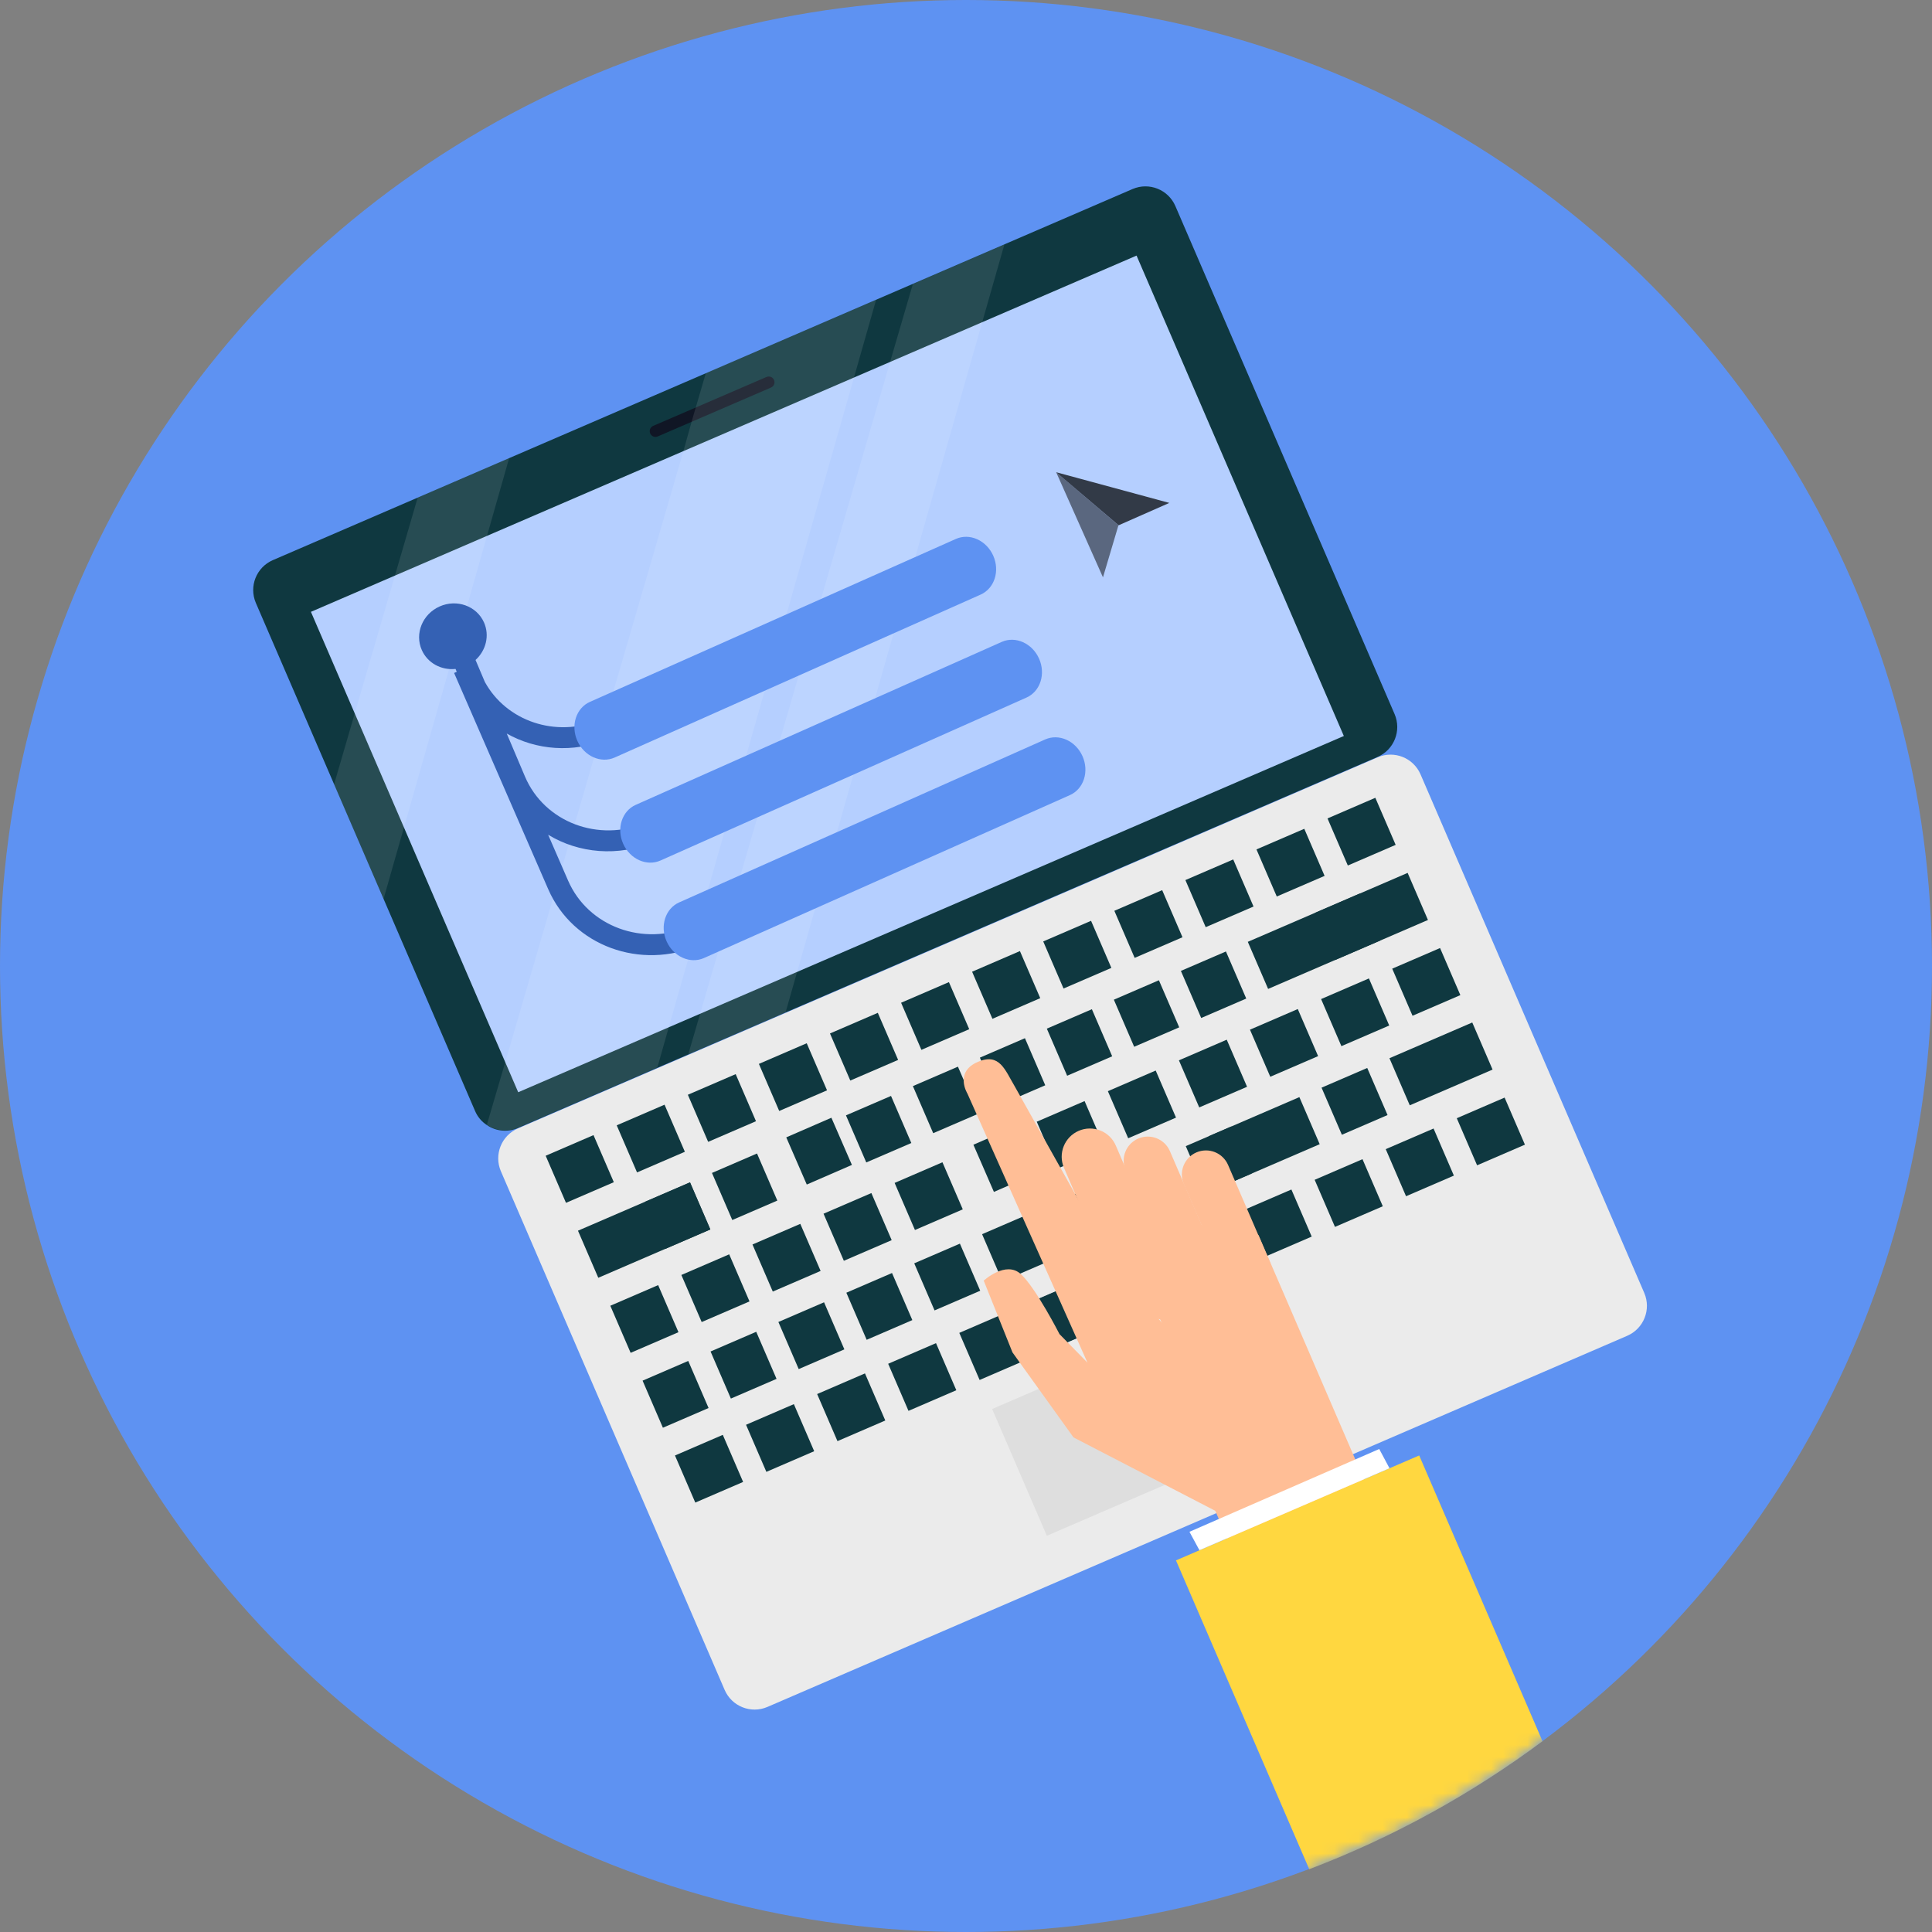 <?xml version="1.0" encoding="UTF-8" standalone="no"?>
<svg width="160px" height="160px" viewBox="0 0 160 160" version="1.1" xmlns="http://www.w3.org/2000/svg" xmlns:xlink="http://www.w3.org/1999/xlink">
    <rect x="0" y="0" width="160" height="160" fill="#808080" stroke="none"/>
    <!-- Generator: Sketch 49 (51002) - http://www.bohemiancoding.com/sketch -->
    <title>Group 11</title>
    <desc>Created with Sketch.</desc>
    <defs>
        <circle id="path-1" cx="80" cy="80" r="80"></circle>
    </defs>
    <g id="Symbols" stroke="none" stroke-width="1" fill="none" fill-rule="evenodd">
        <g id="测试循环" transform="translate(-777, -314)">
            <g id="Group-11" transform="translate(777, 314)">
                <mask id="mask-2" fill="white">
                    <use xlink:href="#path-1"></use>
                </mask>
                <use id="Mask" fill="#5E92F2" xlink:href="#path-1"></use>
                <g id="Group-5" mask="url(#mask-2)">
                    <g transform="translate(20, 15)">
                        <path d="M97.637,49.116 L116.172,92.078 C116.758,93.446 116.128,95.03 114.763,95.623 L43.553,126.362 C42.187,126.947 40.604,126.317 40.013,124.953 L21.478,81.991 C20.896,80.627 21.522,79.049 22.882,78.456 L94.092,47.718 C95.457,47.128 97.042,47.753 97.637,49.116 Z" id="_路径_13" fill="#EBEBEB" fill-rule="nonzero"></path>
                        <path d="M77.34,2.066 L95.496,44.142 C96.081,45.51 95.452,47.094 94.087,47.687 L22.877,78.425 C22.036,78.787 21.068,78.69 20.315,78.169 C19.885,77.889 19.549,77.488 19.347,77.016 L1.186,34.926 C0.603,33.562 1.23,31.984 2.589,31.391 L73.8,0.652 C75.168,0.068 76.751,0.7 77.34,2.066 Z" id="_路径_14" fill="#0F3840" fill-rule="nonzero"></path>
                        <polygon id="_路径_15" fill="#B5CFFF" fill-rule="nonzero" points="5.749 35.67 74.124 6.167 91.291 45.952 22.916 75.455"></polygon>
                        <path d="M44.101,16.467 C44.152,16.585 44.154,16.718 44.106,16.836 C44.057,16.955 43.964,17.049 43.845,17.097 L34.47,21.145 C34.228,21.248 33.948,21.135 33.845,20.894 C33.742,20.652 33.854,20.372 34.096,20.269 L43.476,16.221 C43.717,16.118 43.996,16.227 44.101,16.467 Z" id="_路径_17" fill="#101625" fill-rule="nonzero"></path>
                        <g id="Group-14" stroke-width="1" fill="none" fill-rule="evenodd" transform="translate(24.89, 50.653)">
                            <rect id="_路径_21" fill="#0F3840" fill-rule="nonzero" transform="translate(3.122, 31.156) rotate(-23.34) translate(-3.122, -31.156) " x="0.965" y="29.033" width="4.314" height="4.247"></rect>
                            <rect id="_路径_22" fill="#0F3840" fill-rule="nonzero" transform="translate(9.005, 28.638) rotate(-23.34) translate(-9.005, -28.638) " x="6.849" y="26.514" width="4.314" height="4.247"></rect>
                            <rect id="_路径_23" fill="#0F3840" fill-rule="nonzero" transform="translate(14.895, 26.106) rotate(-23.33) translate(-14.895, -26.106) " x="12.739" y="23.983" width="4.314" height="4.247"></rect>
                            <rect id="_路径_24" fill="#0F3840" fill-rule="nonzero" transform="translate(20.78, 23.549) rotate(-23.34) translate(-20.78, -23.549) " x="18.623" y="21.425" width="4.314" height="4.247"></rect>
                            <rect id="_路径_25" fill="#0F3840" fill-rule="nonzero" transform="translate(26.666, 21.029) rotate(-23.33) translate(-26.666, -21.029) " x="24.51" y="18.906" width="4.314" height="4.247"></rect>
                            <rect id="_路径_26" fill="#0F3840" fill-rule="nonzero" transform="translate(32.556, 18.486) rotate(-23.33) translate(-32.556, -18.486) " x="30.399" y="16.362" width="4.314" height="4.247"></rect>
                            <rect id="_路径_27" fill="#0F3840" fill-rule="nonzero" transform="translate(38.437, 15.915) rotate(-23.35) translate(-38.437, -15.915) " x="36.28" y="13.792" width="4.314" height="4.247"></rect>
                            <rect id="_路径_28" fill="#0F3840" fill-rule="nonzero" transform="translate(44.327, 13.408) rotate(-23.33) translate(-44.327, -13.408) " x="42.17" y="11.285" width="4.314" height="4.247"></rect>
                            <rect id="_路径_29" fill="#0F3840" fill-rule="nonzero" transform="translate(50.217, 10.87) rotate(-23.33) translate(-50.217, -10.87) " x="48.06" y="8.747" width="4.314" height="4.247"></rect>
                            <rect id="_路径_30" fill="#0F3840" fill-rule="nonzero" transform="translate(56.101, 8.327) rotate(-23.33) translate(-56.101, -8.327) " x="53.944" y="6.203" width="4.314" height="4.247"></rect>
                            <rect id="_路径_31" fill="#0F3840" fill-rule="nonzero" transform="translate(61.985, 5.788) rotate(-23.33) translate(-61.985, -5.788) " x="59.829" y="3.665" width="4.314" height="4.247"></rect>
                            <rect id="_路径_32" fill="#0F3840" fill-rule="nonzero" transform="translate(67.87, 3.22) rotate(-23.35) translate(-67.87, -3.22) " x="65.713" y="1.097" width="4.314" height="4.247"></rect>
                            <rect id="_路径_33" fill="#0F3840" fill-rule="nonzero" transform="translate(8.456, 36.216) rotate(-23.34) translate(-8.456, -36.216) " x="3.403" y="34.092" width="10.108" height="4.247"></rect>
                            <rect id="_路径_34" fill="#0F3840" fill-rule="nonzero" transform="translate(11.228, 35.021) rotate(-23.34) translate(-11.228, -35.021) " x="9.197" y="32.898" width="4.063" height="4.247"></rect>
                            <rect id="_路径_35" fill="#0F3840" fill-rule="nonzero" transform="translate(16.778, 32.629) rotate(-23.34) translate(-16.778, -32.629) " x="14.747" y="30.506" width="4.063" height="4.247"></rect>
                            <rect id="_路径_36" fill="#0F3840" fill-rule="nonzero" transform="translate(22.943, 29.679) rotate(-23.499) translate(-22.943, -29.679) " x="20.905" y="27.549" width="4.076" height="4.261"></rect>
                            <rect id="_路径_37" fill="#0F3840" fill-rule="nonzero" transform="translate(27.875, 27.861) rotate(-23.33) translate(-27.875, -27.861) " x="25.844" y="25.738" width="4.063" height="4.247"></rect>
                            <rect id="_路径_38" fill="#0F3840" fill-rule="nonzero" transform="translate(33.418, 25.439) rotate(-23.34) translate(-33.418, -25.439) " x="31.387" y="23.315" width="4.063" height="4.247"></rect>
                            <rect id="_路径_39" fill="#0F3840" fill-rule="nonzero" transform="translate(38.967, 23.08) rotate(-23.34) translate(-38.967, -23.08) " x="36.935" y="20.957" width="4.063" height="4.247"></rect>
                            <rect id="_路径_40" fill="#0F3840" fill-rule="nonzero" transform="translate(44.511, 20.68) rotate(-23.33) translate(-44.511, -20.68) " x="42.479" y="18.557" width="4.063" height="4.247"></rect>
                            <rect id="_路径_41" fill="#0F3840" fill-rule="nonzero" transform="translate(50.062, 18.282) rotate(-23.34) translate(-50.062, -18.282) " x="48.03" y="16.158" width="4.063" height="4.247"></rect>
                            <rect id="_路径_42" fill="#0F3840" fill-rule="nonzero" transform="translate(55.612, 15.898) rotate(-23.33) translate(-55.612, -15.898) " x="53.581" y="13.775" width="4.063" height="4.247"></rect>
                            <rect id="_路径_43" fill="#0F3840" fill-rule="nonzero" transform="translate(63.928, 12.293) rotate(-23.34) translate(-63.928, -12.293) " x="58.875" y="10.17" width="10.108" height="4.247"></rect>
                            <rect id="_路径_44" fill="#0F3840" fill-rule="nonzero" transform="translate(68.681, 10.244) rotate(-23.34) translate(-68.681, -10.244) " x="64.492" y="8.121" width="8.376" height="4.247"></rect>
                            <rect id="_路径_45" fill="#0F3840" fill-rule="nonzero" transform="translate(8.476, 43.579) rotate(-23.34) translate(-8.476, -43.579) " x="6.319" y="41.455" width="4.314" height="4.247"></rect>
                            <rect id="_路径_46" fill="#0F3840" fill-rule="nonzero" transform="translate(14.359, 41.029) rotate(-23.34) translate(-14.359, -41.029) " x="12.202" y="38.906" width="4.314" height="4.247"></rect>
                            <rect id="_路径_47" fill="#0F3840" fill-rule="nonzero" transform="translate(20.248, 38.505) rotate(-23.34) translate(-20.248, -38.505) " x="18.091" y="36.382" width="4.314" height="4.247"></rect>
                            <rect id="_路径_48" fill="#0F3840" fill-rule="nonzero" transform="translate(26.134, 35.956) rotate(-23.34) translate(-26.134, -35.956) " x="23.977" y="33.832" width="4.314" height="4.247"></rect>
                            <rect id="_路径_49" fill="#0F3840" fill-rule="nonzero" transform="translate(32.021, 33.406) rotate(-23.35) translate(-32.021, -33.406) " x="29.864" y="31.282" width="4.314" height="4.247"></rect>
                            <rect id="_路径_50" fill="#0F3840" fill-rule="nonzero" transform="translate(38.556, 30.24) rotate(-23.499) translate(-38.556, -30.24) " x="36.393" y="28.109" width="4.327" height="4.261"></rect>
                            <rect id="_路径_51" fill="#0F3840" fill-rule="nonzero" transform="translate(43.792, 28.338) rotate(-23.34) translate(-43.792, -28.338) " x="41.635" y="26.214" width="4.314" height="4.247"></rect>
                            <rect id="_路径_52" fill="#0F3840" fill-rule="nonzero" transform="translate(49.681, 25.809) rotate(-23.34) translate(-49.681, -25.809) " x="47.524" y="23.685" width="4.314" height="4.247"></rect>
                            <rect id="_路径_53" fill="#0F3840" fill-rule="nonzero" transform="translate(55.564, 23.254) rotate(-23.34) translate(-55.564, -23.254) " x="53.407" y="21.131" width="4.314" height="4.247"></rect>
                            <rect id="_路径_54" fill="#0F3840" fill-rule="nonzero" transform="translate(61.448, 20.715) rotate(-23.34) translate(-61.448, -20.715) " x="59.291" y="18.592" width="4.314" height="4.247"></rect>
                            <rect id="_路径_55" fill="#0F3840" fill-rule="nonzero" transform="translate(67.339, 18.181) rotate(-23.34) translate(-67.339, -18.181) " x="65.182" y="16.057" width="4.314" height="4.247"></rect>
                            <rect id="_路径_56" fill="#0F3840" fill-rule="nonzero" transform="translate(73.229, 15.663) rotate(-23.33) translate(-73.229, -15.663) " x="71.072" y="13.54" width="4.314" height="4.247"></rect>
                            <rect id="_路径_57" fill="#0F3840" fill-rule="nonzero" transform="translate(11.059, 49.82) rotate(-23.34) translate(-11.059, -49.82) " x="8.999" y="47.696" width="4.119" height="4.247"></rect>
                            <rect id="_路径_58" fill="#0F3840" fill-rule="nonzero" transform="translate(16.688, 47.405) rotate(-23.34) translate(-16.688, -47.405) " x="14.628" y="45.282" width="4.119" height="4.247"></rect>
                            <rect id="_路径_59" fill="#0F3840" fill-rule="nonzero" transform="translate(22.305, 44.962) rotate(-23.34) translate(-22.305, -44.962) " x="20.245" y="42.839" width="4.119" height="4.247"></rect>
                            <rect id="_路径_60" fill="#0F3840" fill-rule="nonzero" transform="translate(27.934, 42.538) rotate(-23.34) translate(-27.934, -42.538) " x="25.874" y="40.414" width="4.119" height="4.247"></rect>
                            <rect id="_路径_61" fill="#0F3840" fill-rule="nonzero" transform="translate(33.556, 40.105) rotate(-23.33) translate(-33.556, -40.105) " x="31.496" y="37.981" width="4.119" height="4.247"></rect>
                            <rect id="_路径_62" fill="#0F3840" fill-rule="nonzero" transform="translate(39.175, 37.691) rotate(-23.34) translate(-39.175, -37.691) " x="37.115" y="35.567" width="4.119" height="4.247"></rect>
                            <rect id="_路径_63" fill="#0F3840" fill-rule="nonzero" transform="translate(44.802, 35.261) rotate(-23.34) translate(-44.802, -35.261) " x="42.742" y="33.138" width="4.119" height="4.247"></rect>
                            <rect id="_路径_64" fill="#0F3840" fill-rule="nonzero" transform="translate(50.421, 32.838) rotate(-23.34) translate(-50.421, -32.838) " x="48.361" y="30.715" width="4.119" height="4.247"></rect>
                            <rect id="_路径_65" fill="#0F3840" fill-rule="nonzero" transform="translate(56.043, 30.399) rotate(-23.34) translate(-56.043, -30.399) " x="53.983" y="28.275" width="4.119" height="4.247"></rect>
                            <rect id="_路径_66" fill="#0F3840" fill-rule="nonzero" transform="translate(59.804, 28.776) rotate(-23.34) translate(-59.804, -28.776) " x="55.714" y="26.652" width="8.181" height="4.247"></rect>
                            <rect id="_路径_67" fill="#0F3840" fill-rule="nonzero" transform="translate(67.289, 25.557) rotate(-23.34) translate(-67.289, -25.557) " x="65.229" y="23.433" width="4.119" height="4.247"></rect>
                            <rect id="_路径_68" fill="#0F3840" fill-rule="nonzero" transform="translate(74.449, 22.455) rotate(-23.34) translate(-74.449, -22.455) " x="70.714" y="20.331" width="7.469" height="4.247"></rect>
                            <rect id="_路径_69" fill="#0F3840" fill-rule="nonzero" transform="translate(13.829, 55.98) rotate(-23.34) translate(-13.829, -55.98) " x="11.673" y="53.857" width="4.314" height="4.247"></rect>
                            <rect id="_路径_70" fill="#0F3840" fill-rule="nonzero" transform="translate(19.716, 53.436) rotate(-23.35) translate(-19.716, -53.436) " x="17.559" y="51.312" width="4.314" height="4.247"></rect>
                            <rect id="_路径_71" fill="#0F3840" fill-rule="nonzero" transform="translate(25.604, 50.891) rotate(-23.34) translate(-25.604, -50.891) " x="23.447" y="48.768" width="4.314" height="4.247"></rect>
                            <rect id="_路径_72" fill="#0F3840" fill-rule="nonzero" transform="translate(31.486, 48.385) rotate(-23.33) translate(-31.486, -48.385) " x="29.33" y="46.261" width="4.314" height="4.247"></rect>
                            <rect id="_路径_73" fill="#0F3840" fill-rule="nonzero" transform="translate(46.206, 42.016) rotate(-23.34) translate(-46.206, -42.016) " x="34.433" y="39.892" width="23.545" height="4.247"></rect>
                            <rect id="_路径_74" fill="#0F3840" fill-rule="nonzero" transform="translate(43.26, 43.308) rotate(-23.33) translate(-43.26, -43.308) " x="41.104" y="41.185" width="4.314" height="4.247"></rect>
                            <rect id="_路径_75" fill="#0F3840" fill-rule="nonzero" transform="translate(49.146, 40.745) rotate(-23.34) translate(-49.146, -40.745) " x="46.989" y="38.621" width="4.314" height="4.247"></rect>
                            <rect id="_路径_76" fill="#0F3840" fill-rule="nonzero" transform="translate(55.034, 38.221) rotate(-23.34) translate(-55.034, -38.221) " x="52.878" y="36.097" width="4.314" height="4.247"></rect>
                            <rect id="_路径_77" fill="#0F3840" fill-rule="nonzero" transform="translate(60.918, 35.661) rotate(-23.34) translate(-60.918, -35.661) " x="58.761" y="33.538" width="4.314" height="4.247"></rect>
                            <rect id="_路径_78" fill="#0F3840" fill-rule="nonzero" transform="translate(66.805, 33.149) rotate(-23.33) translate(-66.805, -33.149) " x="64.649" y="31.026" width="4.314" height="4.247"></rect>
                            <rect id="_路径_79" fill="#0F3840" fill-rule="nonzero" transform="translate(72.692, 30.61) rotate(-23.33) translate(-72.692, -30.61) " x="70.535" y="28.487" width="4.314" height="4.247"></rect>
                            <rect id="_路径_80" fill="#0F3840" fill-rule="nonzero" transform="translate(78.576, 28.049) rotate(-23.34) translate(-78.576, -28.049) " x="76.419" y="25.925" width="4.314" height="4.247"></rect>
                            <rect id="_路径_81" fill="#DEDEDE" fill-rule="nonzero" transform="translate(50.35, 51.619) rotate(-23.34) translate(-50.35, -51.619) " x="38.577" y="45.902" width="23.545" height="11.435"></rect>
                        </g>
                        <g id="Group-10" stroke-width="1" fill="none" fill-rule="evenodd" transform="translate(7.536, 4.418)" opacity="0.1">
                            <path d="M45.019,5.415 L43.185,11.855 L27.851,65.647 L26.904,68.992 L15.346,73.977 C14.505,74.338 13.537,74.241 12.785,73.721 L14.321,68.5 L29.06,17.946 L29.742,15.497 L30.09,14.309 L30.915,11.486 L45.019,5.415 Z" id="_路径_88" fill="#FFFFFF" fill-rule="nonzero"></path>
                            <polygon id="_路径_89" fill="#FFFFFF" fill-rule="nonzero" points="55.644 0.83 53.805 7.27 38.477 61.077 37.524 64.422 29.46 67.901 30.444 64.54 46.177 10.559 48.062 4.104"></polygon>
                            <polygon id="_路径_90" fill="#FFFFFF" fill-rule="nonzero" points="14.629 18.525 12.795 24.965 5.92 49.104 4.229 55.027 0.131 45.534 1.842 39.663 5.167 28.259 7.052 21.799"></polygon>
                        </g>
                        <g id="Group-18" stroke-width="1" fill="none" fill-rule="evenodd" transform="translate(42.624, 43.255) rotate(-24) translate(-42.624, -43.255) translate(19.124, 25.255)">
                            <path d="M3.731,5.259 L3.696,7.237 C4.002,10.917 7.154,13.863 11.091,13.977 C11.436,13.987 11.781,13.975 12.123,13.94 L13.015,13.85 L13.203,15.56 L12.311,15.65 C11.888,15.693 11.462,15.708 11.037,15.696 C7.958,15.607 5.268,14.114 3.614,11.877 L3.545,15.742 C3.473,19.855 6.89,23.245 11.179,23.314 C11.494,23.32 11.81,23.306 12.123,23.275 L13.015,23.185 L13.203,24.895 L12.311,24.985 C11.925,25.024 11.537,25.04 11.148,25.034 C7.877,24.98 5.017,23.357 3.336,20.925 L3.302,25.068 C3.267,29.222 6.751,32.616 11.083,32.65 C11.378,32.652 11.673,32.638 11.967,32.609 L12.858,32.519 L13.046,34.229 L12.154,34.319 C11.794,34.355 11.431,34.372 11.068,34.369 C5.746,34.328 1.466,30.158 1.509,25.054 L1.672,5.52 L1.909,5.522 L1.917,5.263 C0.803,4.903 0,3.892 0,2.702 C0,1.21 1.262,0 2.818,0 C4.374,0 5.635,1.21 5.635,2.702 C5.635,3.888 4.839,4.895 3.731,5.259 Z" id="Combined-Shape" fill="#3461B4" fill-rule="nonzero"></path>
                            <path d="M44.151,17.326 L10.969,17.326 C9.721,17.326 8.709,16.197 8.709,14.804 C8.709,14.135 8.947,13.494 9.371,13.021 C9.795,12.547 10.369,12.282 10.969,12.282 L44.151,12.282 C44.751,12.282 45.325,12.547 45.749,13.021 C46.173,13.494 46.411,14.135 46.411,14.804 C46.411,15.473 46.173,16.115 45.749,16.588 C45.325,17.061 44.751,17.326 44.151,17.326 Z" id="Shape" fill="#5E92F2" fill-rule="nonzero"></path>
                            <path d="M10.969,26.661 C9.721,26.661 8.709,25.531 8.709,24.138 C8.709,22.745 9.721,21.616 10.969,21.616 L44.151,21.616 C45.399,21.616 46.411,22.745 46.411,24.138 C46.411,24.807 46.173,25.449 45.749,25.922 C45.325,26.395 44.751,26.661 44.151,26.661 L10.969,26.661 Z" id="Shape" fill="#5E92F2" fill-rule="nonzero"></path>
                            <path d="M44.143,35.503 L10.96,35.503 C9.715,35.498 8.708,34.369 8.709,32.98 C8.709,31.587 9.721,30.459 10.969,30.459 L44.151,30.459 C44.751,30.459 45.325,30.724 45.749,31.197 C46.173,31.67 46.411,32.311 46.411,32.98 C46.412,33.65 46.173,34.294 45.747,34.767 C45.321,35.241 44.744,35.506 44.143,35.503 Z" id="Shape" fill="#5E92F2" fill-rule="nonzero"></path>
                        </g>
                        <g id="pointer" stroke-width="1" fill="none" fill-rule="evenodd" transform="translate(70.723, 25.871) rotate(-24) translate(-70.723, -25.871) translate(64.723, 18.871)">
                            <polygon id="Shape" fill-opacity="0.5" fill="#000000" fill-rule="nonzero" points="3.743 13.595 6.67 10.175 3.743 4.065"></polygon>
                            <polygon id="Shape" fill-opacity="0.72" fill="#000000" fill-rule="nonzero" points="3.743 4.065 6.681 10.183 11.271 10.199"></polygon>
                        </g>
                        <g id="_编组_6" stroke-width="1" fill="none" fill-rule="evenodd" transform="translate(59.543, 72.314)">
                            <g id="Group-20" fill="#FFBE96" fill-rule="nonzero">
                                <path d="M24.571,45.851 L21.102,37.806 L9.362,31.726 L4.306,24.686 L1.925,18.743 C1.925,18.743 3.753,17.056 5.001,18.203 C6.249,19.351 8.201,23.173 8.201,23.173 L10.514,25.531 L0.571,3.246 C0.571,3.246 -0.535,1.458 1.458,0.617 C3.237,-0.137 3.685,1.294 4.466,2.606 C4.571,2.779 13.015,17.851 13.015,17.851 L19.589,25.714 L28.622,44.105 L24.571,45.851 Z" id="_路径_82"></path>
                                <path d="M16.882,16.882 C17.391,18.066 16.845,19.439 15.662,19.95 C14.478,20.459 13.105,19.913 12.594,18.729 L8.571,9.403 C8.062,8.219 8.609,6.847 9.792,6.336 C10.361,6.09 11.005,6.081 11.581,6.31 C12.157,6.538 12.619,6.987 12.864,7.557 L16.882,16.882 Z" id="_路径_83"></path>
                                <path d="M20.782,16 C21.218,17.012 20.751,18.187 19.739,18.624 C18.727,19.06 17.553,18.594 17.115,17.582 L13.678,9.6 C13.467,9.114 13.459,8.564 13.654,8.072 C13.85,7.579 14.233,7.185 14.72,6.976 C15.732,6.54 16.907,7.006 17.344,8.018 L20.782,16 Z" id="_路径_84"></path>
                                <path d="M25.6,17.134 C25.811,17.62 25.819,18.17 25.624,18.662 C25.428,19.154 25.044,19.549 24.558,19.758 C23.545,20.194 22.371,19.727 21.934,18.715 L18.496,10.747 C18.06,9.735 18.526,8.561 19.538,8.123 C20.024,7.913 20.574,7.904 21.067,8.1 C21.559,8.295 21.953,8.679 22.162,9.166 L25.6,17.134 Z" id="_路径_85"></path>
                                <path d="M24.686,14.981 L30.121,27.579 L35.895,40.96 L26.473,45.024 L16.53,21.943 L12.613,21.248 C12.613,21.248 11.854,18.775 13.019,17.824 C14.62,16.643 16.3,15.573 18.048,14.624 C18.619,14.377 22.414,13.778 22.414,13.778 L24.686,14.981 Z" id="_路径_86"></path>
                            </g>
                            <path d="M48.2,56.884 C42.329,61.257 35.837,64.844 28.882,67.489 L17.847,41.911 L22.88,39.739 L37.989,33.221 L48.2,56.884 Z" id="Combined-Shape" fill="#FFD740" fill-rule="nonzero"></path>
                            <polygon id="_路径_91" fill="#FFFFFF" fill-rule="nonzero" points="19.79 41.07 18.962 39.543 34.679 32.686 35.529 34.281"></polygon>
                        </g>
                    </g>
                </g>
            </g>
        </g>
    </g>
</svg>